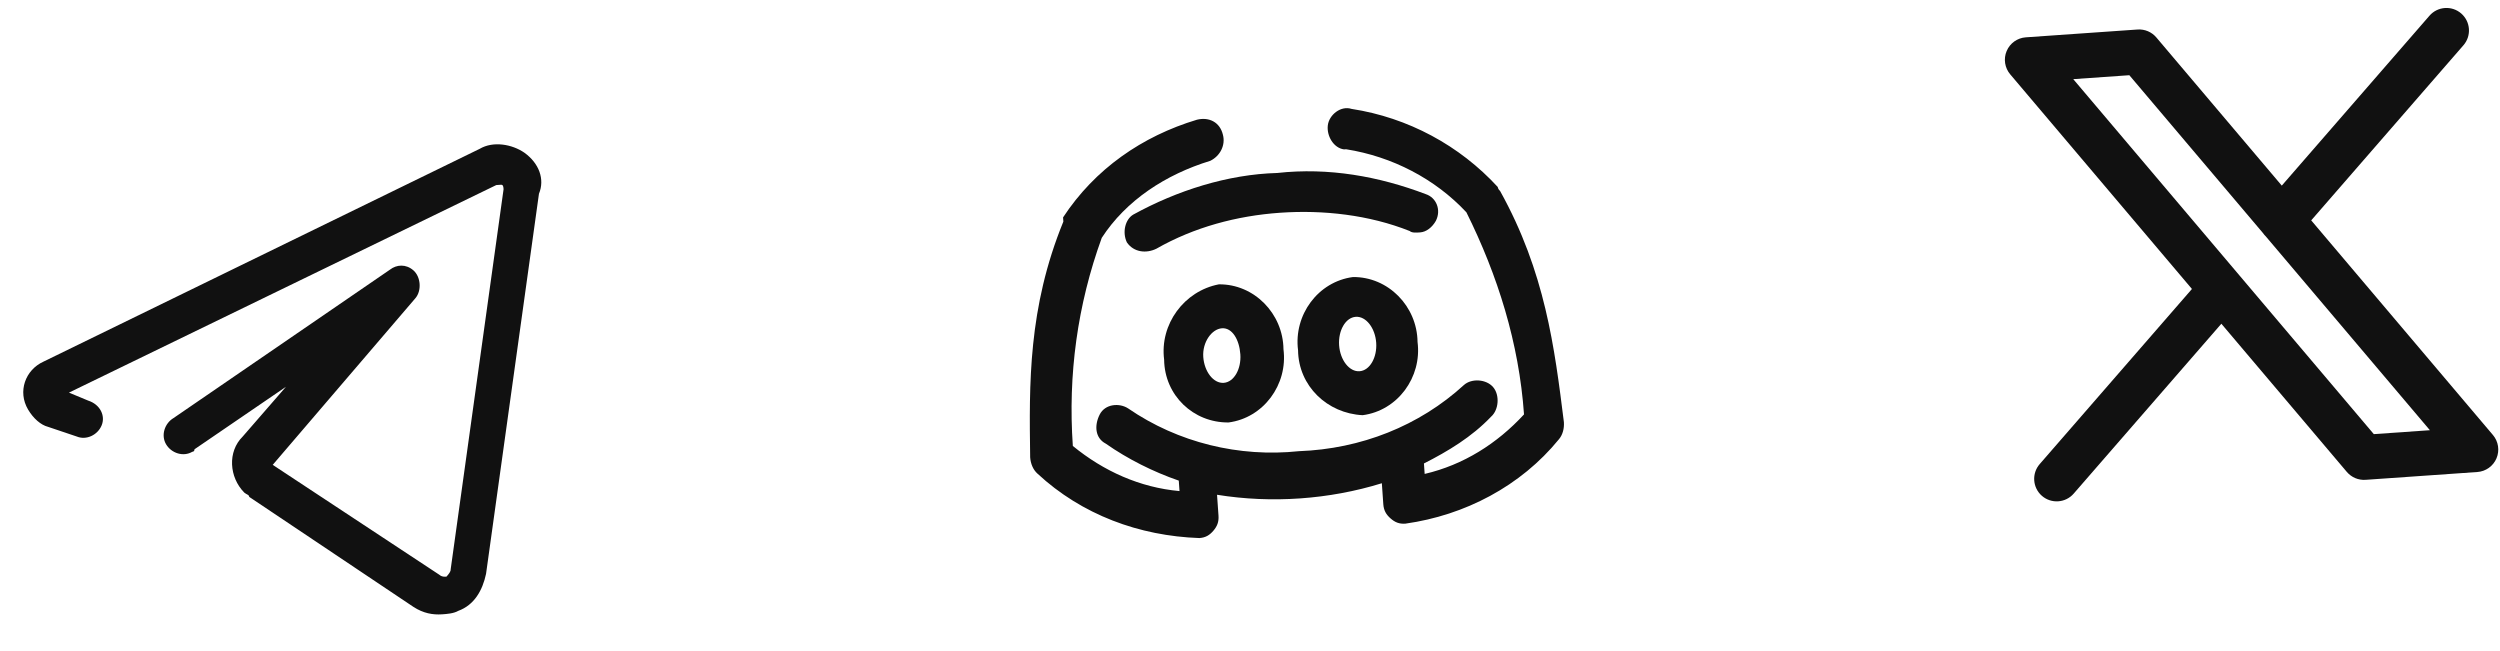 <svg width="215" height="56" viewBox="0 0 215 56" fill="none" xmlns="http://www.w3.org/2000/svg">
<path d="M45.098 13.133C44.042 12.403 42.413 12.114 41.255 12.799L3.733 31.104C2.174 31.816 1.5 33.673 2.412 35.217C2.868 35.99 3.51 36.548 4.125 36.706L6.595 37.538C7.424 37.883 8.396 37.412 8.74 36.584C9.084 35.756 8.614 34.784 7.586 34.453L5.93 33.765L42.679 15.916C42.879 15.902 42.879 15.902 43.079 15.888C43.279 15.874 43.293 16.074 43.307 16.274L38.758 48.961C38.772 49.161 38.585 49.375 38.399 49.589C38.199 49.603 37.999 49.617 37.785 49.431L23.453 39.978L35.72 25.651C36.278 25.008 36.194 23.808 35.552 23.25C34.91 22.691 34.11 22.747 33.538 23.189L14.928 35.95C14.156 36.407 13.826 37.435 14.282 38.207C14.738 38.979 15.766 39.31 16.539 38.853C16.739 38.84 16.725 38.639 16.725 38.639L24.592 33.264L20.87 37.545C19.554 38.844 19.708 41.044 21.006 42.361C21.22 42.547 21.42 42.533 21.434 42.733L35.566 52.199C36.408 52.744 37.223 52.888 38.023 52.832C38.423 52.804 39.023 52.762 39.41 52.534C40.782 52.036 41.498 50.779 41.8 49.351L46.35 16.664C46.867 15.422 46.369 14.049 45.098 13.133Z" fill="#111111"/>
<path d="M100.115 30.931C100.152 34.004 102.631 36.362 105.656 36.332C108.655 35.941 110.77 33.08 110.379 30.033C110.342 26.961 107.85 24.422 104.825 24.453C101.838 25.023 99.724 27.884 100.115 30.931ZM106.67 30.473C106.759 31.733 106.125 32.862 105.24 32.925C104.354 32.986 103.569 31.956 103.481 30.696C103.393 29.436 104.204 28.294 105.089 28.232C105.975 28.17 106.582 29.213 106.67 30.473Z" fill="#111111"/>
<path d="M116.356 23.826C113.357 24.217 111.242 27.078 111.633 30.125C111.67 33.198 114.15 35.556 117.187 35.706C120.186 35.315 122.301 32.454 121.909 29.407C121.873 26.335 119.381 23.796 116.356 23.826ZM116.922 31.926C116.037 31.988 115.252 30.958 115.164 29.698C115.076 28.438 115.709 27.308 116.595 27.246C117.481 27.184 118.265 28.215 118.353 29.475C118.441 30.735 117.808 31.864 116.922 31.926Z" fill="#111111"/>
<path d="M129.01 16.43C128.82 16.262 128.808 16.082 128.808 16.082C125.531 12.513 121.091 10.111 116.231 9.365C115.32 9.067 114.308 9.862 114.193 10.774C114.079 11.686 114.686 12.729 115.585 12.847C115.585 12.847 115.585 12.847 115.762 12.835C119.723 13.462 123.417 15.374 126.111 18.26C128.805 23.679 130.638 29.52 131.065 35.639C128.749 38.152 125.85 39.983 122.521 40.758L122.471 40.038C122.471 40.038 122.471 40.038 122.459 39.858C124.522 38.81 126.572 37.581 128.231 35.837C128.902 35.248 128.991 33.975 128.409 33.293C127.827 32.61 126.574 32.517 125.903 33.106C122.055 36.631 117.03 38.61 111.702 38.802C106.577 39.341 101.325 38.08 97.024 35.126C96.278 34.635 95.037 34.722 94.569 35.659C94.1 36.596 94.176 37.676 95.099 38.154C96.972 39.47 99.186 40.581 101.375 41.333L101.438 42.233C98.034 41.928 94.909 40.519 92.264 38.352C91.837 32.233 92.661 26.206 94.752 20.453C96.841 17.232 100.246 15.005 104.081 13.832C104.942 13.41 105.41 12.473 105.17 11.586C104.917 10.518 103.994 10.04 102.943 10.294C98.235 11.709 94.159 14.526 91.424 18.696L91.449 19.056C88.409 26.504 88.508 33.008 88.594 39.332C88.632 39.872 88.847 40.4 89.226 40.735C93.034 44.267 97.969 46.093 103.145 46.273C103.676 46.236 104.018 46.031 104.347 45.647C104.676 45.262 104.828 44.889 104.791 44.349L104.665 42.55C109.347 43.307 114.308 42.96 118.839 41.558L118.964 43.358C119.002 43.898 119.205 44.246 119.584 44.581C119.964 44.916 120.33 45.071 120.862 45.034C125.975 44.315 130.785 41.808 134.064 37.781C134.393 37.396 134.532 36.844 134.495 36.304C133.687 29.849 132.88 23.394 129.01 16.43Z" fill="#111111"/>
<path d="M123.488 18.987C123.957 18.049 123.527 16.994 122.616 16.696C118.592 15.169 114.264 14.386 109.848 14.876C105.583 14.993 101.229 16.383 97.457 18.456C96.773 18.865 96.495 19.97 96.912 20.845C97.506 21.708 98.582 21.813 99.443 21.392C102.696 19.536 106.366 18.556 110.087 18.296C113.807 18.036 117.756 18.483 121.235 19.868C121.425 20.035 121.779 20.01 122.134 19.986C122.665 19.948 123.171 19.551 123.488 18.987Z" fill="#111111"/>
<path fill-rule="evenodd" clip-rule="evenodd" d="M172.572 4.389C172.855 3.717 173.492 3.261 174.22 3.21L183.832 2.538C184.447 2.495 185.045 2.748 185.444 3.218L196.234 15.963L208.935 1.351C209.636 0.544 210.859 0.459 211.666 1.16C212.472 1.862 212.558 3.084 211.857 3.891L198.764 18.952L214.393 37.411C214.865 37.968 214.983 38.742 214.699 39.414C214.416 40.086 213.779 40.542 213.051 40.593L203.439 41.265C202.824 41.308 202.226 41.055 201.827 40.585L191.037 27.841L178.336 42.452C177.635 43.259 176.412 43.344 175.605 42.643C174.799 41.942 174.713 40.719 175.414 39.912L188.507 24.852L172.878 6.392C172.406 5.835 172.288 5.061 172.572 4.389ZM194.614 20.04C194.685 20.143 194.767 20.24 194.859 20.33L208.971 36.998L204.148 37.335L178.3 6.806L183.123 6.468L194.614 20.04Z" fill="#111111"/>
</svg>
